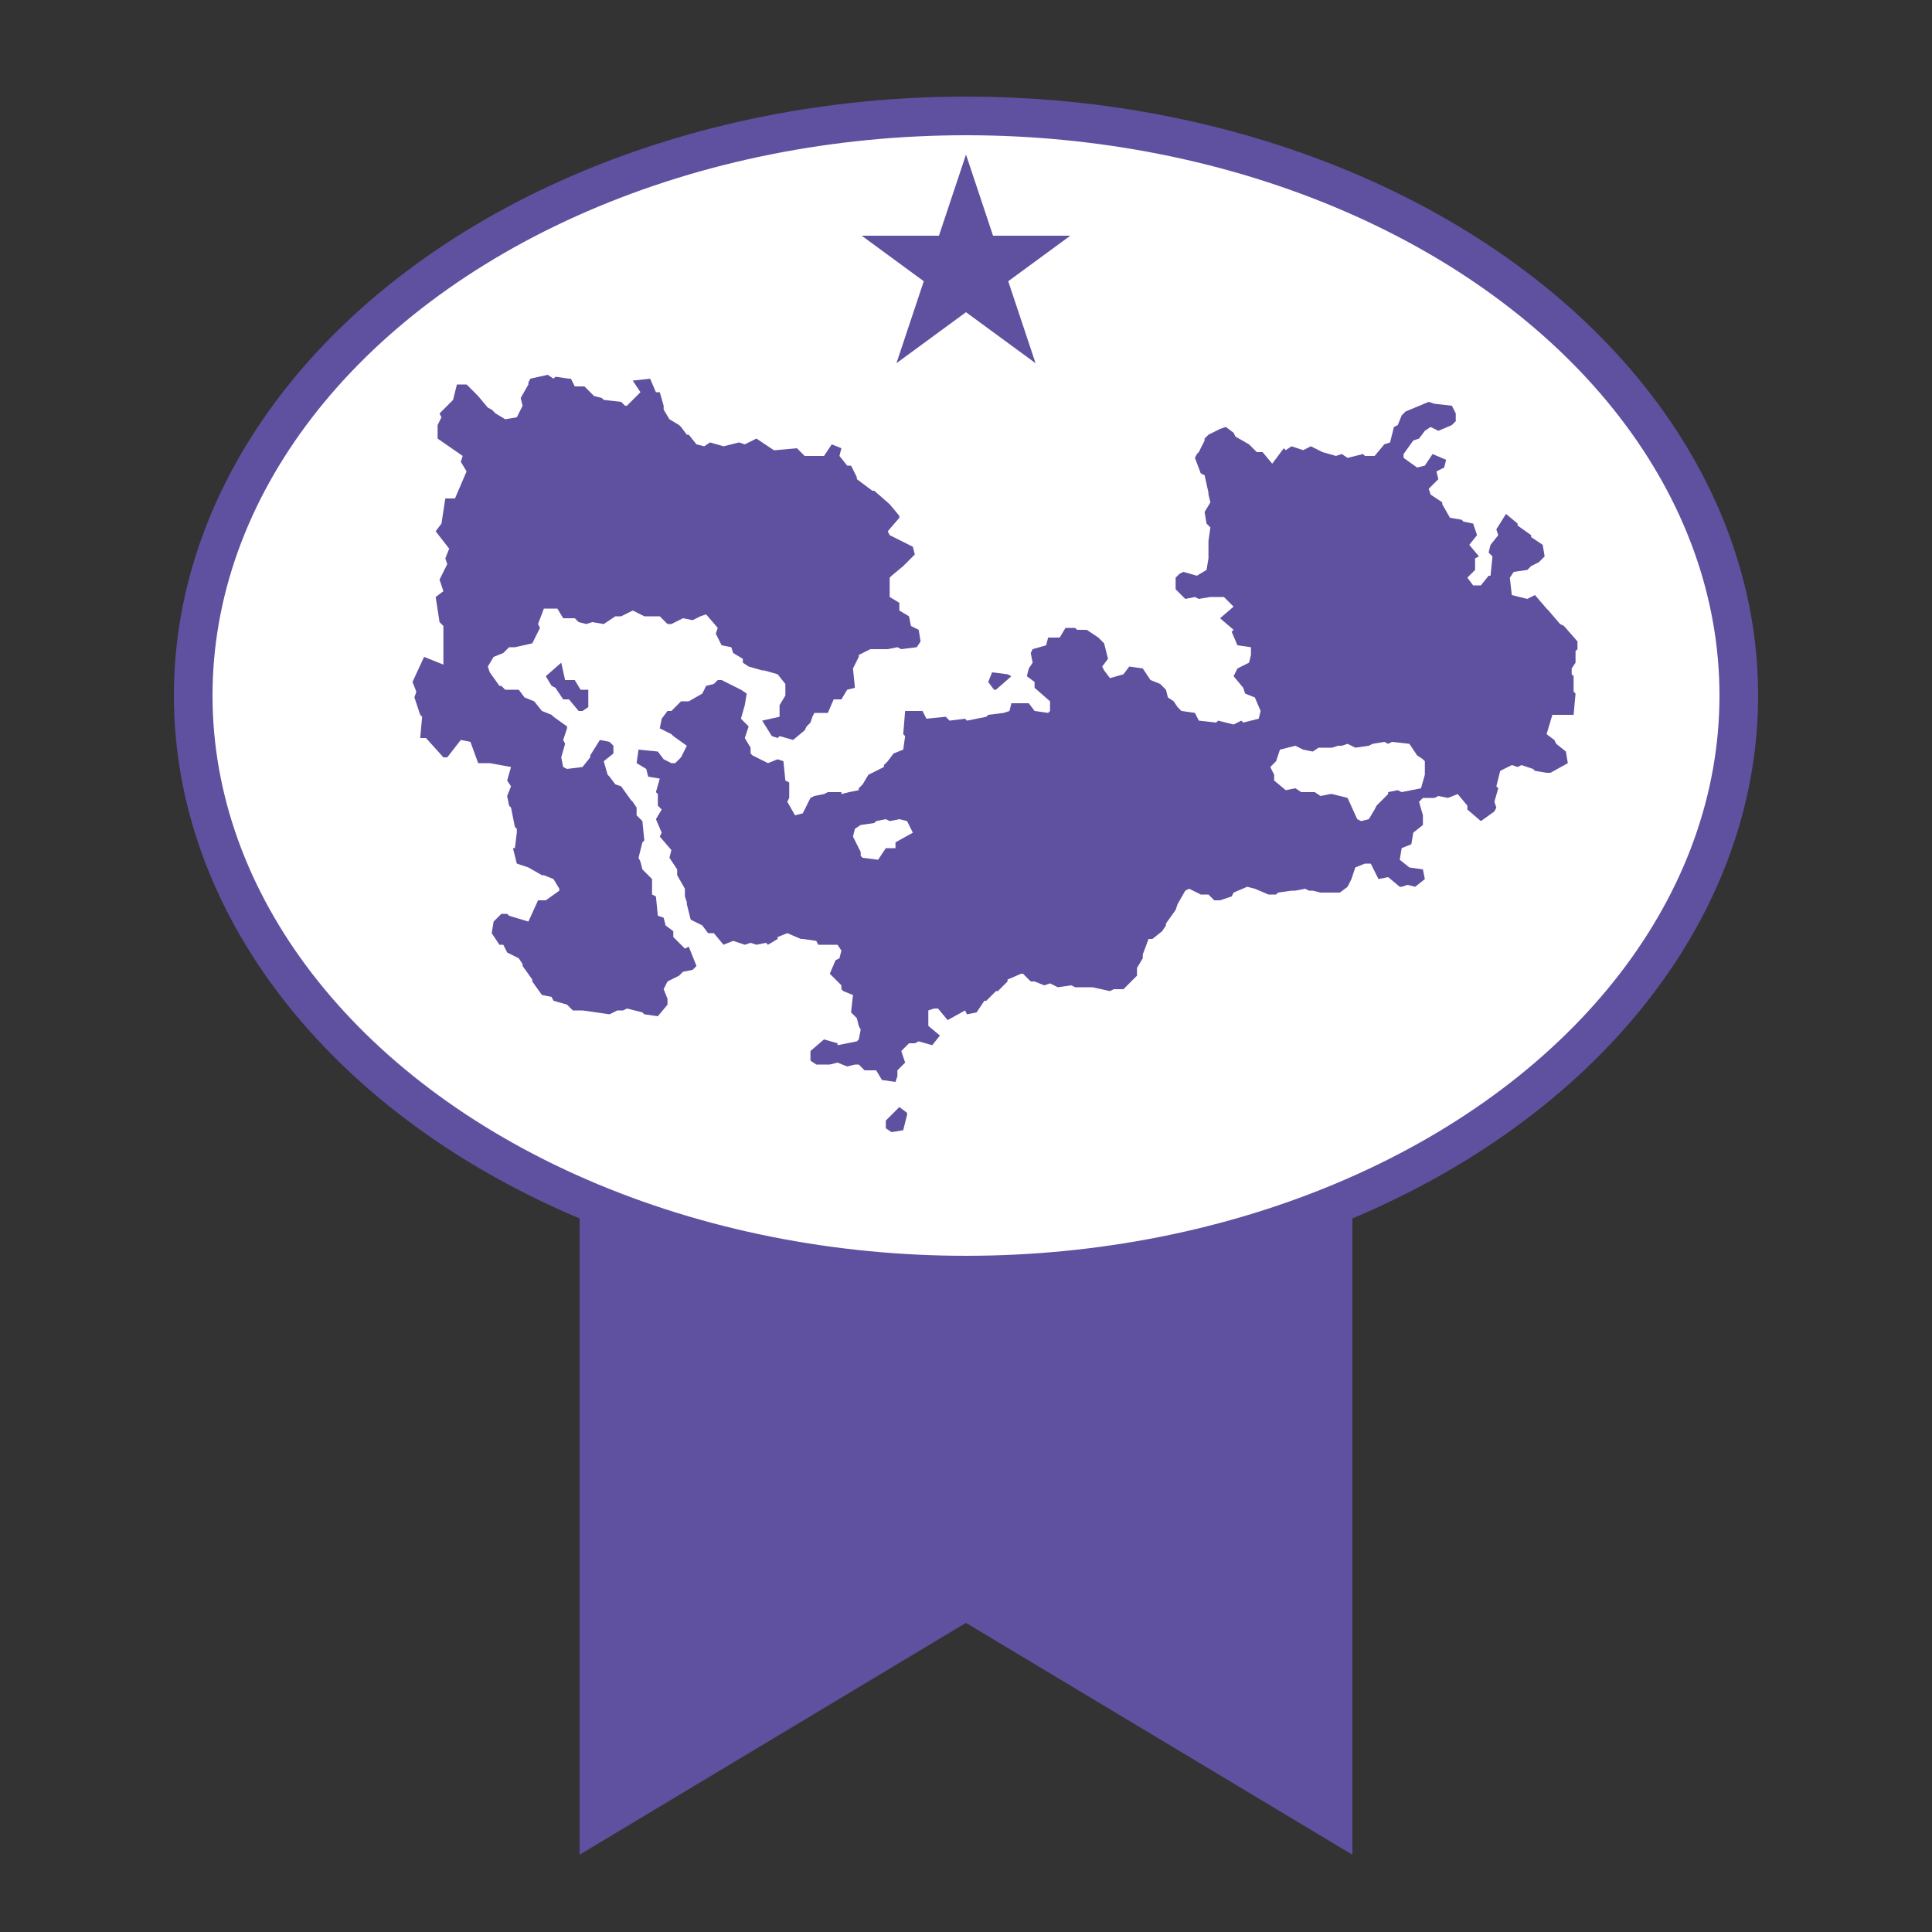 <?xml version="1.0" encoding="utf-8"?>
<svg version="1.1" xmlns="http://www.w3.org/2000/svg" width="500" height="500">
<rect width="100%" height="100%" fill="#333333" stroke="none"/>
<polygon fill="#6050A0" points="150,480 150,280 350,280 350,480 250,420"/>
<ellipse fill="white" stroke="#6050A0" stroke-width="10" cx="250" cy="180" rx="200" ry="150"/>
<g fill="#6050A0">
<path fill-rule="evenodd" d="M117.25,103.5l1-4h2.5l3,3l0,0l2.5,3l1,0.5l1,1l2.5,1.5l3-0.5l1.5-3l-0.5-2l2-3.5V99l0.5-1l4.5-1l1.5,1l0.5-0.5
l3.5,0.5h0.5l1,2h2.5l2.5,2.5l2,0.5l0.5,0.5l4.5,0.5l1,1h0.5l3.5-3.5l-2-3l4.5-0.5l1.5,3.5h1l1,3.5v1l1.5,2.5l2.5,1.5l0.5,0.5l1.5,2h0.5l2,2.5l2,0.5l1.5-1l3.5,1l0,0l4-1l1.5,0.5l3-1.5l4.5,3l0,0h0.5l5.5-0.5l2,2h2.5l0,0h2.5l2-3l2.5,1l-0.5,2l2,2.5h1l1.5,3v0.5l4,3
h0.5l4,3.5l0,0l2.5,3v0.5l-3,3.5l0.5,1l3,1.5l0,0l3,1.5l0.5,2l-3,3l0,0l-3,2.5l-0.5,0.5l0,0v5l2.5,1.5v2l2.5,1.5l0.5,2.5l2,1l0.5,3l-1,1.5l-4,0.5l-1-0.5l-2.5,0.5l0,0h-4.5l-3,1.5v0.5l-1.5,3l0.5,5l0,0l-2,0.5l-1.5,2.5h-2l-1.5,3.5h-3.5l-0.5,1l-0.5,1.5l-1,1
l-0.5,1l-3,2.5l-3.5-1l-0.5,0.5l-1.5-0.5l-2.5-4l4.5-1v-3l1.5-2.5v-2v-1l-2-2.5l-3.5-1h-0.5l-3.5-1l-1.5-1v-1l-2.5-1.5l-0.5-1.5l-2.5-0.5l-1.5-3l0.5-1.5l-3-3.5l-1.5,0.5l-2,1l-2.5-0.5l-3,1.5h-1l-2-2h-4l-3-1.5l0,0l-3,1.5h-1.5l-3,2l-3-0.5l-1.5,0.5l-2-0.5
l-1-1h-3l-1.5-2.5h-3.5l-1.5,4l0.5,1l-2,4l-4.5,1h-0.5h-1l-1.5,1.5l-2.5,1l-1.5,2.5l0.5,1.5l2.5,3.5h0.5l1,1h3.5l0,0l1.5,2l2.5,1l2,2.5l2.5,1l0.5,0.5l3.5,2.5v0.5l-1,3l0.5,1l-1,3.5l0.5,2.5l1,0.5l4-0.5l2-2.5v-0.5l2.5-4l2.5,0.5l1,1v2l-2.5,2l1,3.5l0.5,0.5
l1.5,2l1.5,0.5l2.5,3.5l0.5,0.5l1,1.5v2l1.5,1.5l0.5,5l-0.5,0.5l-1,4l0.5,1l0.5,2l2.5,2.5v4l1,0.5l0.5,5l1.5,0.5l0.5,2l2,1.5v1.5l3,3l1-0.5l2,5l-1,1l-2.5,0.5l-1,1l-3,1.5l-1,2l1,2.5v1.5l-2.5,3l-3.5-0.5l-0.5-0.5l-4-1l-1,0.5h-1.5l-2,1l-3.5-0.5l0,0l-3.5-0.5
l0,0h-2.5l-1.5-1.5l-3.5-1l-0.5-1l-2.5-0.5l-2.5-3.5v-0.5l-2.5-3.5v-0.5l-1-1.5l-3-1.5l-1-2h-1l-2-3l0.5-3l2-2h1h0.5l0.5,0.5l5,1.5l0,0l2.5-5.5h2l3.5-2.5V230l-1.5-2.5l-2.5-1h-0.5l-3.5-2l0,0l-3-1l-1-4h0.5l0.5-4v-1l-0.5-0.5l-1-5l-0.5-0.5l-0.5-2.5l1-2.5l-1-1.5
l1-3.5l-5.5-1h-0.5h-2.5l-2-5.5l-2.5-0.5l-3.5,4.5h-1l-4.5-5h-1.5l0.5-5.5l-0.5-0.5l-1.5-4.5l0.5-1.5l-1-2.5l3-6.5l5,2v-9.5l0,0V162l-1-1l-1-6.5l2-1.5l-1-3l2-4l-0.5-1.5l1-2.5l-3.5-4.5l1.5-2l1-6.5h2.5l3-7l-1.5-2.5l0.5-1.5l-6.5-4.5V110l1-2l-0.5-1L117.25,103.5
M368.75,111.5l-1.5,2l-1.5,0.5l-2.5,3.5v1l3.5,2.5l2-0.5l2-3l3.5,1.5l-0.5,2l-2,1l0.5,2l-2.5,2.5l0.5,1.5l3,2v0.5l2,3.5l3,0.5l0.5,0.5l2.5,0.5l1,3l-2,2.5l2.5,3l-1,0.5v3l-2,2l1.5,2h2l2-2.5h0.5l0.5-5l-1-1l0.5-2l2-2.5l-0.5-1.5l2.5-4l3,2.5v0.5l3.5,2.5v0.5
l3,2l0.5,3l-1.5,1.5l-2,1l-1,1l-3.5,0.5l-1,1.5l0.5,4.5l0,0l4,1l2-1l3,3.5l0.5,0.5l3,3.5l1,0.5l3.5,4v2l-0.5,0.5v3l-1,1.5v1.5l0.5,0.5v4l0.5,0.5l-0.5,5.5h-0.5h-5l-1.5,5l2,1.5l0.5,1l2.5,2l0.5,3l-4.5,2.5h-1l0,0l-3-0.5l-0.5-0.5l-3-1l-1,0.5l-1.5-0.5l-3,1.5
l-1,4l0.5,0.5l-1,3.5l0.5,1.5l-0.5,1l-3.5,2.5l-3.5-3v-1l-2.5-3l-2.5,1l-2.5-0.5l-1,0.5h-3l-1,1l1,3.5v0.5v2l-2.5,2l-0.5,3l-2.5,1l-0.5,3l2.5,2l0,0l3.5,0.5l0.5,2.5l-2.5,2l-2-0.5l-1.5,0.5h-0.5l-3-2.5l-2.5,0.5l-2-4h-1.5l-2.5,1l-1,3l0,0l-1,2l-2,1.5h-4.5h-0.5
l-2-0.5h-1l-1-0.5l-2.5,0.5h-1l-3.5,0.5l-0.5,0.5h-2l-3.5-1.5l0,0l-2-0.5l-3.5,1.5l-0.5,1l-3,1h-1.5l-1.5-1.5h-2l-3-1.5l-1,0.5l-2,3.5l-0.5,1.5l-2.5,3.5v0.5l-1,1.5l-2.5,2h-1l-1.5,4v1l-1.5,2.5v2l-3.5,3.5h-2.5l0,0l-1,0.5l-4.5-1h-0.5h-4l-1-0.5l-3.5,0.5l-2-1
l-1.5,0.5l-2.5-1h-1l0,0l-2-2h-0.5l-3.5,1.5v0.5l-2.5,2.5h-0.5l-2.5,2.5h-0.5l-2,3l-2.5,0.5l-0.5-1l-4.5,2.5l-2.5-3h-1l-1.5,0.5v4l3,2.5l-2,2.5l-3.5-1l-1,0.5h-1.5l-2,2l1,3l-2,2v1.5l-0.5,1.5l-3.5-0.5l-1.5-2.5h-3l-1.5-1.5h-1l-2,0.5l-2.5-1l-2,0.5h-3.5l-1.5-1
V273v-1l3.5-3l3.5,1v0.5l5-1l0.5-0.5l0.5-2.5l-0.5-1l-0.5-2l-1.5-1.5l0.5-4.5l-2.5-1l-0.5-0.5v-1l-3-3l1.5-3.5l1-0.5l0.5-2l-1-1.5h-5l-0.5-1l-3.5-0.5h-0.5l-3.5-1.5l-2.5,1v0.5l-2.5,1.5l-0.5-0.5l-2.5,0.5l-1.5-0.5l-1.5,0.5l-3-1l-2.5,1l-2.5-3h-1.5l-1.5-2l-3-1.5
l-1-4v-0.5l-0.5-1.5v-2l-2-3.5V225l-2-3l0.5-2l-3-3.5l0.5-1l-1.5-3.5l1.5-2.5l0,0l-1-1v-3l-0.5-0.5l1-3.5l-3-0.5l-0.5-2l-2.5-1.5l0.5-3.5l5,0.5l1.5,2l2,1h1l1.5-1.5l1.5-3l0,0l-3.5-2.5l-0.5-0.5l-3-1.5l0.5-2.5l1.5-2h1l2.5-2.5h1.5h0.5l3.5-2l1-2l2-0.5l1-1h1
l5,2.5l0,0l1.5,1l-0.5,3l0,0l-1,3.5l2,2l-1,3l0,0l1.5,2.5v1.5l0.5,0.5l4,2l2.5-1l1.5,0.5l0.5,5l1,0.5v4l-0.5,1l2,3.5l2-0.5l2-4l1-0.5l2.5-0.5l1-0.5h3.5v0.5l2-0.5l2.5-0.5V204l1-1l1.5-2.5l4-2V198l1-1l1.5-2l2.5-1l0.5-3.5l-0.5-0.5l0.5-6h0.5h4l1,2l5-0.5l1,1
l4-0.5l0.5,0.5l5-1l0.5-0.5l4-0.5l1.5-0.5l0.5-2h4.5l1.5,2l3.5,0.5l0.5-0.5v-2.5l-4-3.5v-1.5l-2-1.5l0.5-2l1-1.5l-0.5-2.5l0.5-1l3.5-1l0.5-2h3l1.5-2.5h2.5l0.5,0.5h2.5l3,2l0.5,0.5l1,1l1,4l-1.5,2l0.5,1l1.5,2l3.5-1l1.5-2l3.5,0.5l2,3l2.5,1l1.5,1.5l0.5,2l1.5,1
l1,1.5l1,1l3.5,0.5l1,2l4.5,0.5l0.5-0.5l4,1l2-1l0.5,0.5l4-1l0.5-2l-1.5-3.5l-2.5-1l-0.5-1.5l-2.5-3l1-2l3-1.5l0.5-2v-2l-3.5-0.5l-1.5-3.5l0.5-0.5l-3.5-3l3.5-3l-2.5-2.5h-3h-0.5l-3,0.5l-1-0.5l-2.5,0.5l-2.5-2.5v-3l1-1l1-0.5l3.5,1l2.5-1.5l0.5-3l0,0v-4V140
l0.5-3.5l-1-1l-0.5-3l1.5-2.5l-0.5-2v-0.5l-1-4.5l-1-0.5l-1.5-4l0.5-1l0.5-0.5l1.5-3v-0.5l1-1l3-1.5l1.5-0.5l2,1.5l0.5,1l3.5,2l0.5,0.5l1.5,1.5h1.5l2.5,3l3-4l0.5,0.5l1.5-1l3,1l2-1l3,1.5l0,0l3.5,1l1.5-0.5l1.5,1l4-1l0.5,0.5h2.5l2.5-3l1.5-0.5l1-4l1-0.5
l1-2.5l1-1l0,0l6-2.5l1.5,0.5l0,0l4.5,0.5l1,2v2l-1,1l-3.5,1.5l-2-1L368.75,111.5 M141.25,175l4-3.5l1,4.5h2.5l1.5,2.5h2l0,0v4.5l-1.5,1h-1l-2.5-3h-1.5l-2-3l-1-0.5L141.25,175 M255.75,176.5l1-2.5l4,0.5l1,0.5l-4,3.5h-0.5L255.75,176.5 M335.25,193l2,1l2.5,0.5
l1.5-1h3.5l1.5-0.5h1l1.5-0.5l2,1l3.5-0.5l1-0.5l3-0.5l1,0.5l1-0.5l4.5,0.5l2,3l1.5,1l0.5,0.5v2.5v1l-1,3.5l-5,1l-1-0.5l-2.5,0.5v0.5l-3,3l-0.5,1l-1.5,2.5l-2,0.5l-1-0.5l-2.5-5.5l-4-1h-0.5l0,0l-2.5,0.5l-1.5-1h-3.5l-1.5-1l-2.5,0.5l-3-2.5v-1.5l-1-2l1.5-1.5
l1-3L335.25,193 M226.75,212.5l2.5-0.5l1,0.5l2.5-0.5l2,0.5l1.5,3l-4.5,2.5v1.5h-2.5l-2,3l-4-0.5l-0.5-0.5v-1l-2-4l0.5-2l1.5-1l3.5-0.5L226.75,212.5 M229.25,290v2l1.5,1l3-0.5l1-4V288l-2-1.5l-0.5,0.5L229.25,290"/>
<polygon points="90,0 30,180 180,70 0,70 150,180" transform="matrix(.3,0,0,.3,223,40)"/>
</g></svg>